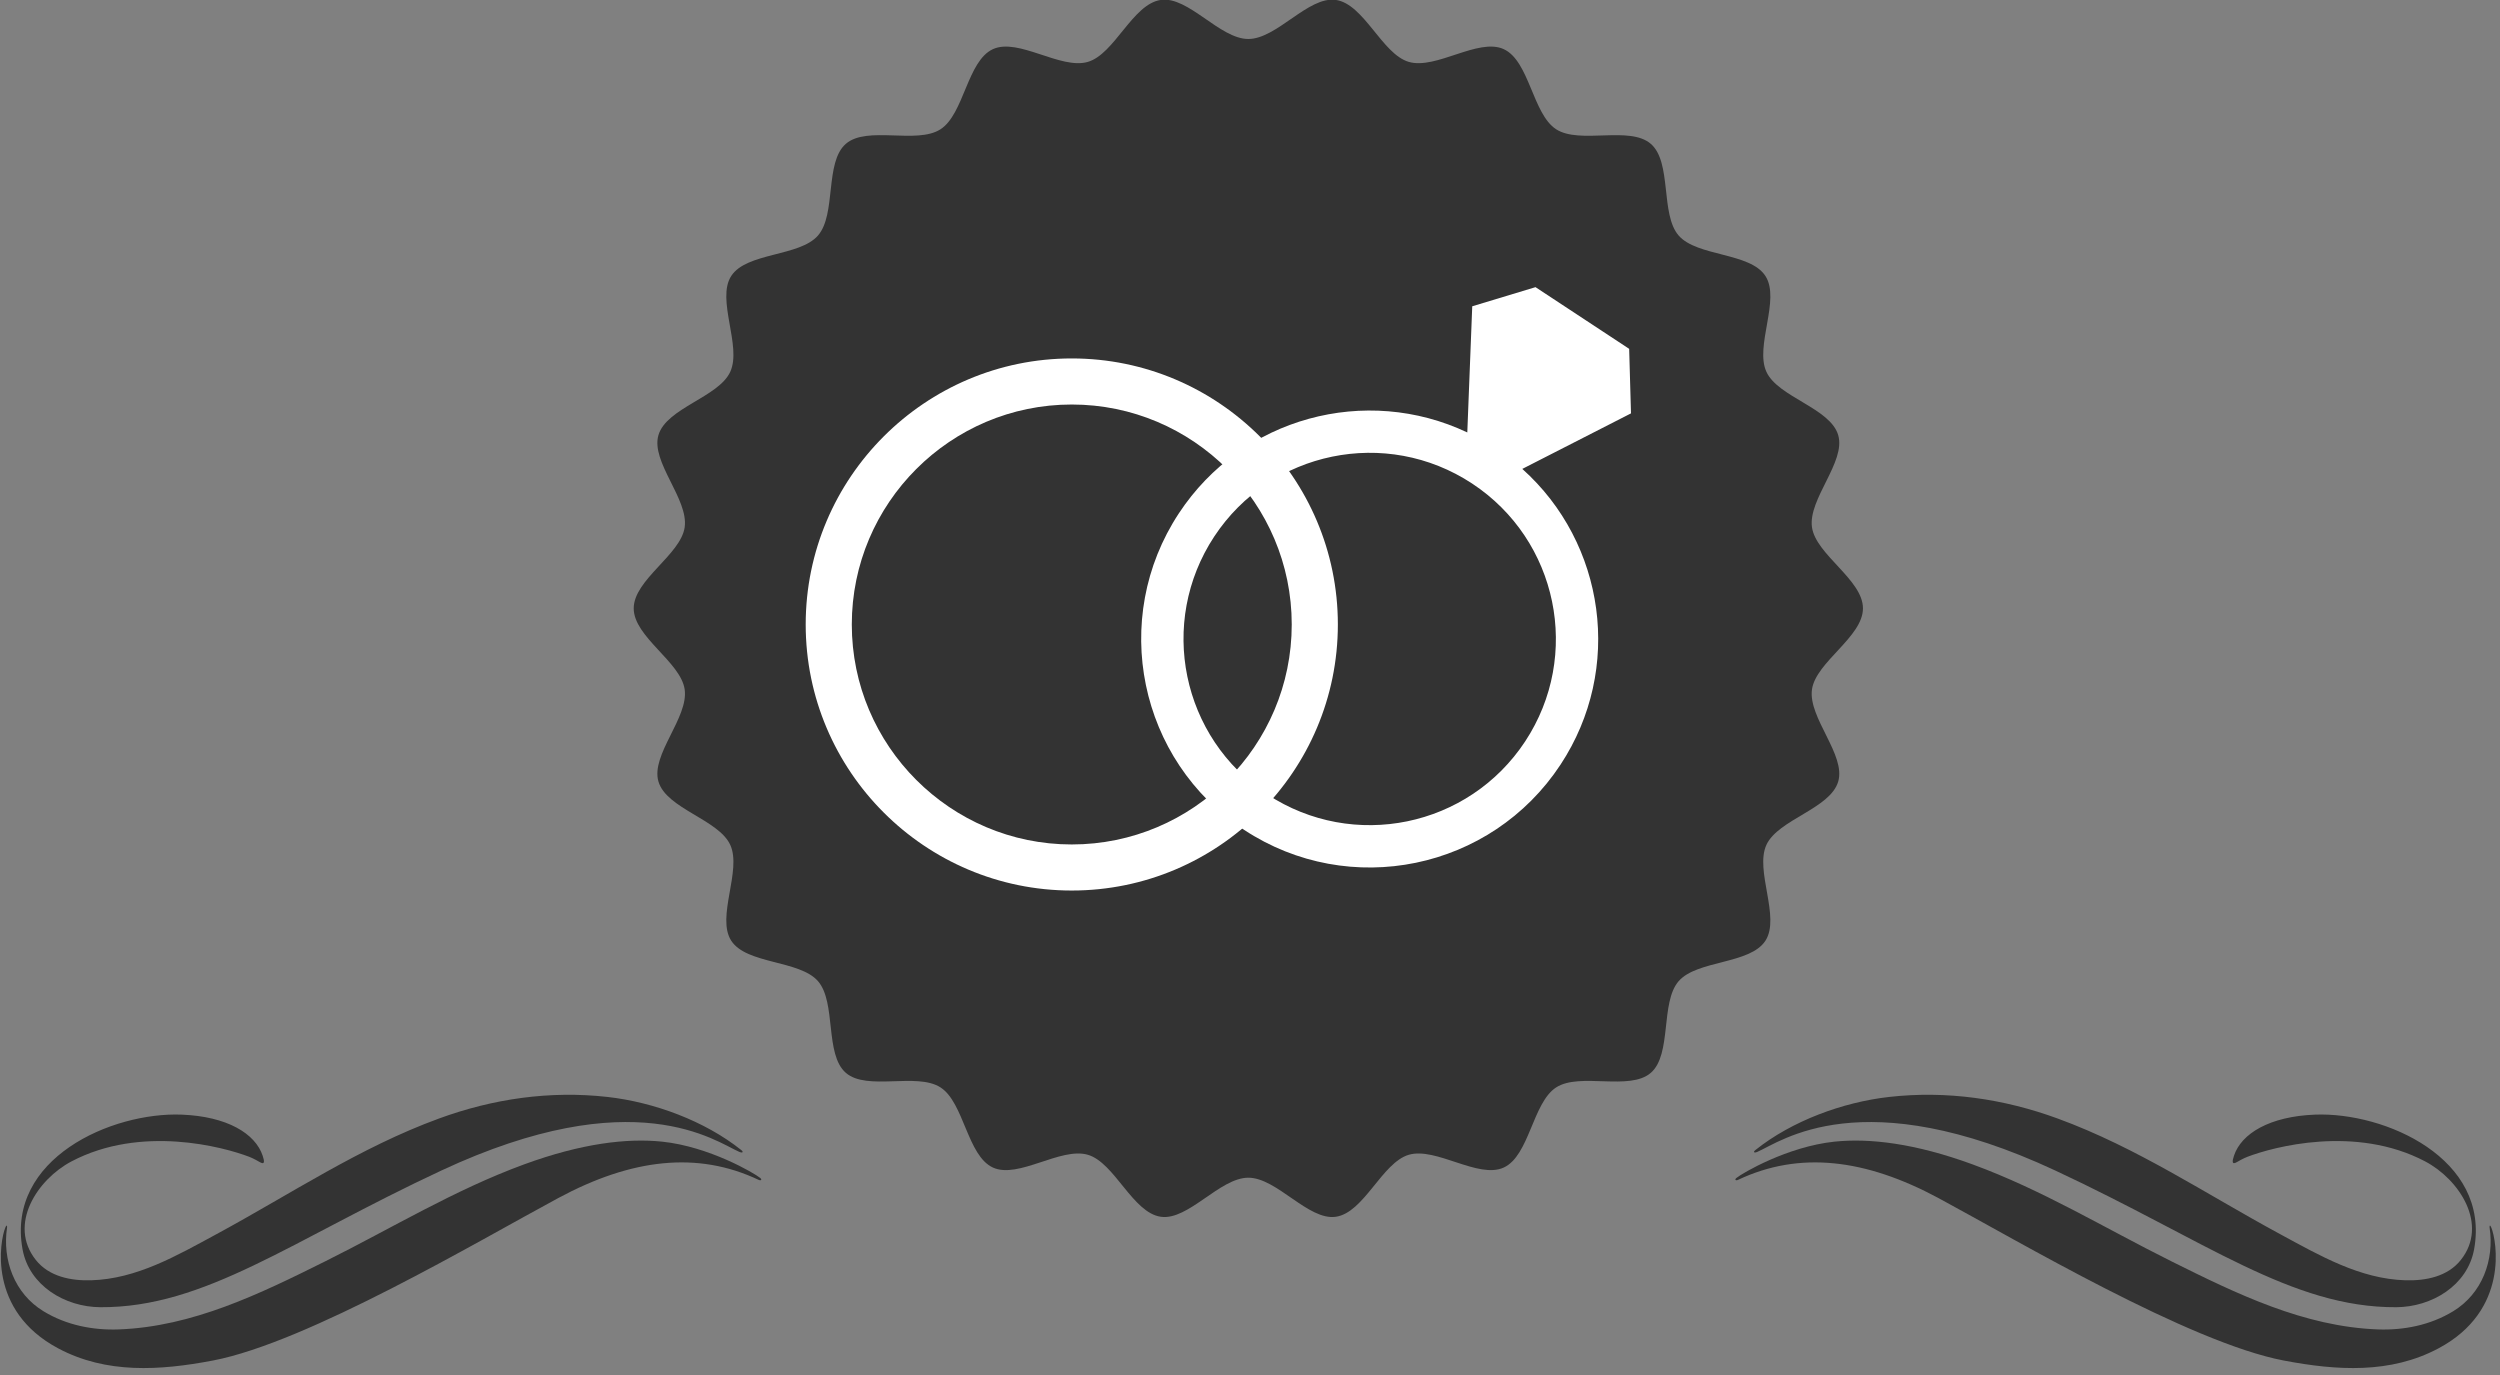 <?xml version="1.0" encoding="UTF-8" standalone="no"?>
<svg width="320px" height="176px" viewBox="0 0 320 176" version="1.1" xmlns="http://www.w3.org/2000/svg" xmlns:xlink="http://www.w3.org/1999/xlink" xmlns:sketch="http://www.bohemiancoding.com/sketch/ns">
    <rect x="0" y="0" width="320" height="176" fill="#808080" stroke="none"/>
    <!-- Generator: Sketch 3.0.4 (8054) - http://www.bohemiancoding.com/sketch -->
    <title>black back</title>
    <desc>Created with Sketch.</desc>
    <defs></defs>
    <g id="Page-1" stroke="none" stroke-width="1" fill="none" fill-rule="evenodd" sketch:type="MSPage">
        <g id="black-back" sketch:type="MSLayerGroup">
            <path d="M238.459,77.869 C238.459,81.531 232.436,84.723 231.933,88.247 C231.419,91.858 236.295,96.612 235.291,100.039 C234.266,103.526 227.589,104.89 226.098,108.149 C224.592,111.445 227.923,117.386 225.976,120.408 C224.016,123.447 217.228,122.873 214.864,125.593 C212.503,128.32 214.029,134.961 211.304,137.323 C208.586,139.682 202.23,137.23 199.189,139.188 C196.169,141.133 195.771,147.938 192.474,149.447 C189.216,150.937 183.817,146.791 180.324,147.812 C176.899,148.817 174.593,155.233 170.98,155.747 C167.457,156.249 163.445,150.747 159.786,150.747 C156.126,150.747 152.11,156.249 148.588,155.747 C144.974,155.233 142.673,148.817 139.246,147.812 C135.757,146.791 130.354,150.937 127.097,149.447 C123.801,147.938 123.404,141.133 120.383,139.188 C117.341,137.23 110.985,139.682 108.267,137.323 C105.54,134.959 107.069,128.318 104.705,125.591 C102.346,122.873 95.554,123.447 93.595,120.405 C91.65,117.384 94.98,111.443 93.474,108.149 C91.983,104.888 85.304,103.523 84.28,100.037 C83.277,96.61 88.153,91.858 87.639,88.247 C87.134,84.723 81.115,81.531 81.115,77.869 C81.115,74.205 87.134,71.013 87.639,67.489 C88.153,63.88 83.277,59.127 84.28,55.697 C85.304,52.211 91.983,50.846 93.474,47.588 C94.98,44.291 91.65,38.35 93.595,35.329 C95.554,32.29 102.346,32.863 104.705,30.143 C107.071,27.416 105.54,20.775 108.267,18.411 C110.985,16.052 117.341,18.507 120.383,16.548 C123.404,14.603 123.801,7.796 127.097,6.29 C130.356,4.799 135.757,8.944 139.246,7.922 C142.673,6.919 144.974,0.504 148.592,-0.01 C152.11,-0.513 156.126,4.99 159.786,4.99 C163.445,4.99 167.457,-0.513 170.984,-0.01 C174.593,0.504 176.899,6.919 180.324,7.922 C183.817,8.946 189.216,4.799 192.474,6.29 C195.771,7.798 196.169,14.603 199.189,16.548 C202.23,18.507 208.586,16.054 211.304,18.414 C214.033,20.777 212.503,27.418 214.864,30.145 C217.228,32.866 224.016,32.29 225.976,35.331 C227.923,38.353 224.592,44.294 226.098,47.588 C227.589,50.848 234.27,52.213 235.291,55.7 C236.295,59.127 231.419,63.88 231.933,67.491 C232.436,71.013 238.459,74.205 238.459,77.869" id="Fill-338" fill="#333333" sketch:type="MSShapeGroup"></path>
            <path d="M27.74,157.957 C37.321,152.772 46.005,146.899 56.171,143.178 C63.109,140.634 70.404,139.582 77.763,140.409 C83.713,141.08 90.211,143.477 94.88,147.205 C95.233,147.486 95.024,147.612 94.619,147.435 C91.628,146.135 81.241,138.282 56.503,149.823 C37.221,158.817 26.242,167.394 12.849,167.323 C8.325,167.301 3.726,164.563 2.882,159.893 C0.786,148.277 14.3,142.329 23.245,142.672 C29.06,142.896 32.686,145.096 33.623,147.938 C33.852,148.622 33.938,149.165 33.211,148.727 C33.125,148.676 32.46,148.284 31.902,148.071 C28.577,146.799 18.07,143.966 9.154,148.658 C4.763,150.968 1.001,156.748 4.581,161.271 C6.278,163.413 9.091,163.954 11.668,163.876 C17.496,163.706 22.618,160.728 27.74,157.957" id="Fill-361" fill="#333333" sketch:type="MSShapeGroup"></path>
            <path d="M67.096,149.037 C74.44,146.35 80.257,145.659 84.774,146.133 C90.762,146.764 96.548,150.151 97.315,150.784 C97.565,150.988 97.415,151.168 97.096,151.019 C89.265,147.316 80.829,148.308 71.456,153.35 C61.235,158.85 39.348,171.842 27.239,174.15 C20.423,175.446 13.606,175.867 7.457,172.595 C-1.679,167.74 0.016,158.753 0.673,157.153 C0.891,156.624 0.924,156.989 0.904,157.12 C0.284,161.26 1.832,165.573 5.578,167.848 C8.509,169.631 11.92,170.289 15.212,170.165 C24.649,169.813 33.229,165.633 41.645,161.442 C50.203,157.178 58.136,152.32 67.096,149.037" id="Fill-362" fill="#333333" sketch:type="MSShapeGroup"></path>
            <path d="M291.832,157.957 C282.253,152.772 273.565,146.899 263.401,143.178 C256.463,140.634 249.168,139.582 241.806,140.409 C235.863,141.08 229.359,143.477 224.691,147.205 C224.341,147.486 224.547,147.612 224.95,147.435 C227.943,146.135 238.328,138.282 263.069,149.823 C282.348,158.817 293.329,167.394 306.721,167.323 C311.247,167.301 315.845,164.563 316.689,159.893 C318.783,148.277 305.272,142.329 296.329,142.672 C290.514,142.896 286.883,145.096 285.948,147.938 C285.72,148.622 285.633,149.165 286.36,148.727 C286.446,148.676 287.111,148.284 287.669,148.071 C290.992,146.799 301.504,143.966 310.416,148.658 C314.806,150.968 318.572,156.748 314.988,161.271 C313.293,163.413 310.48,163.954 307.901,163.876 C302.073,163.706 296.951,160.728 291.832,157.957" id="Fill-363" fill="#333333" sketch:type="MSShapeGroup"></path>
            <path d="M252.477,149.037 C245.129,146.35 239.314,145.659 234.797,146.133 C228.809,146.764 223.021,150.151 222.254,150.784 C222.008,150.988 222.155,151.168 222.476,151.019 C230.307,147.316 238.743,148.308 248.116,153.35 C258.335,158.85 280.224,171.842 292.33,174.15 C299.149,175.446 305.963,175.867 312.117,172.595 C321.251,167.74 319.554,158.753 318.896,157.153 C318.679,156.624 318.65,156.989 318.668,157.12 C319.29,161.26 317.742,165.573 313.993,167.848 C311.06,169.631 307.651,170.289 304.364,170.165 C294.922,169.813 286.342,165.633 277.927,161.442 C269.369,157.178 261.438,152.32 252.477,149.037" id="Fill-364" fill="#333333" sketch:type="MSShapeGroup"></path>
            <path d="M162.217,101.688 C151.226,94.455 148.179,79.677 155.418,68.683 C162.655,57.694 177.436,54.653 188.425,61.889 C199.419,69.125 202.461,83.904 195.224,94.895 C187.985,105.889 173.209,108.927 162.217,101.688 L162.217,101.688 Z M194.854,60.02 L208.767,52.912 L208.533,44.651 L196.544,36.755 L188.447,39.204 L187.814,55.353 C174.851,49.208 159.01,53.381 150.893,65.708 C142.01,79.196 145.746,97.333 159.238,106.218 C172.726,115.099 190.866,111.368 199.749,97.872 C207.82,85.617 205.47,69.522 194.854,60.02 L194.854,60.02 Z" id="Fill-499" fill="#FFFFFF" sketch:type="MSShapeGroup"></path>
            <path d="M137.185,51.778 C121.66,51.778 109.03,64.41 109.03,79.934 C109.03,95.458 121.66,108.091 137.185,108.091 C152.712,108.091 165.342,95.458 165.342,79.934 C165.342,64.41 152.712,51.778 137.185,51.778 L137.185,51.778 Z M137.185,113.988 C118.407,113.988 103.129,98.714 103.129,79.934 C103.129,61.154 118.407,45.88 137.185,45.88 C155.965,45.88 171.246,61.154 171.246,79.934 C171.246,98.714 155.965,113.988 137.185,113.988 L137.185,113.988 Z" id="Fill-500" fill="#FFFFFF" sketch:type="MSShapeGroup"></path>
        </g>
    </g>
</svg>